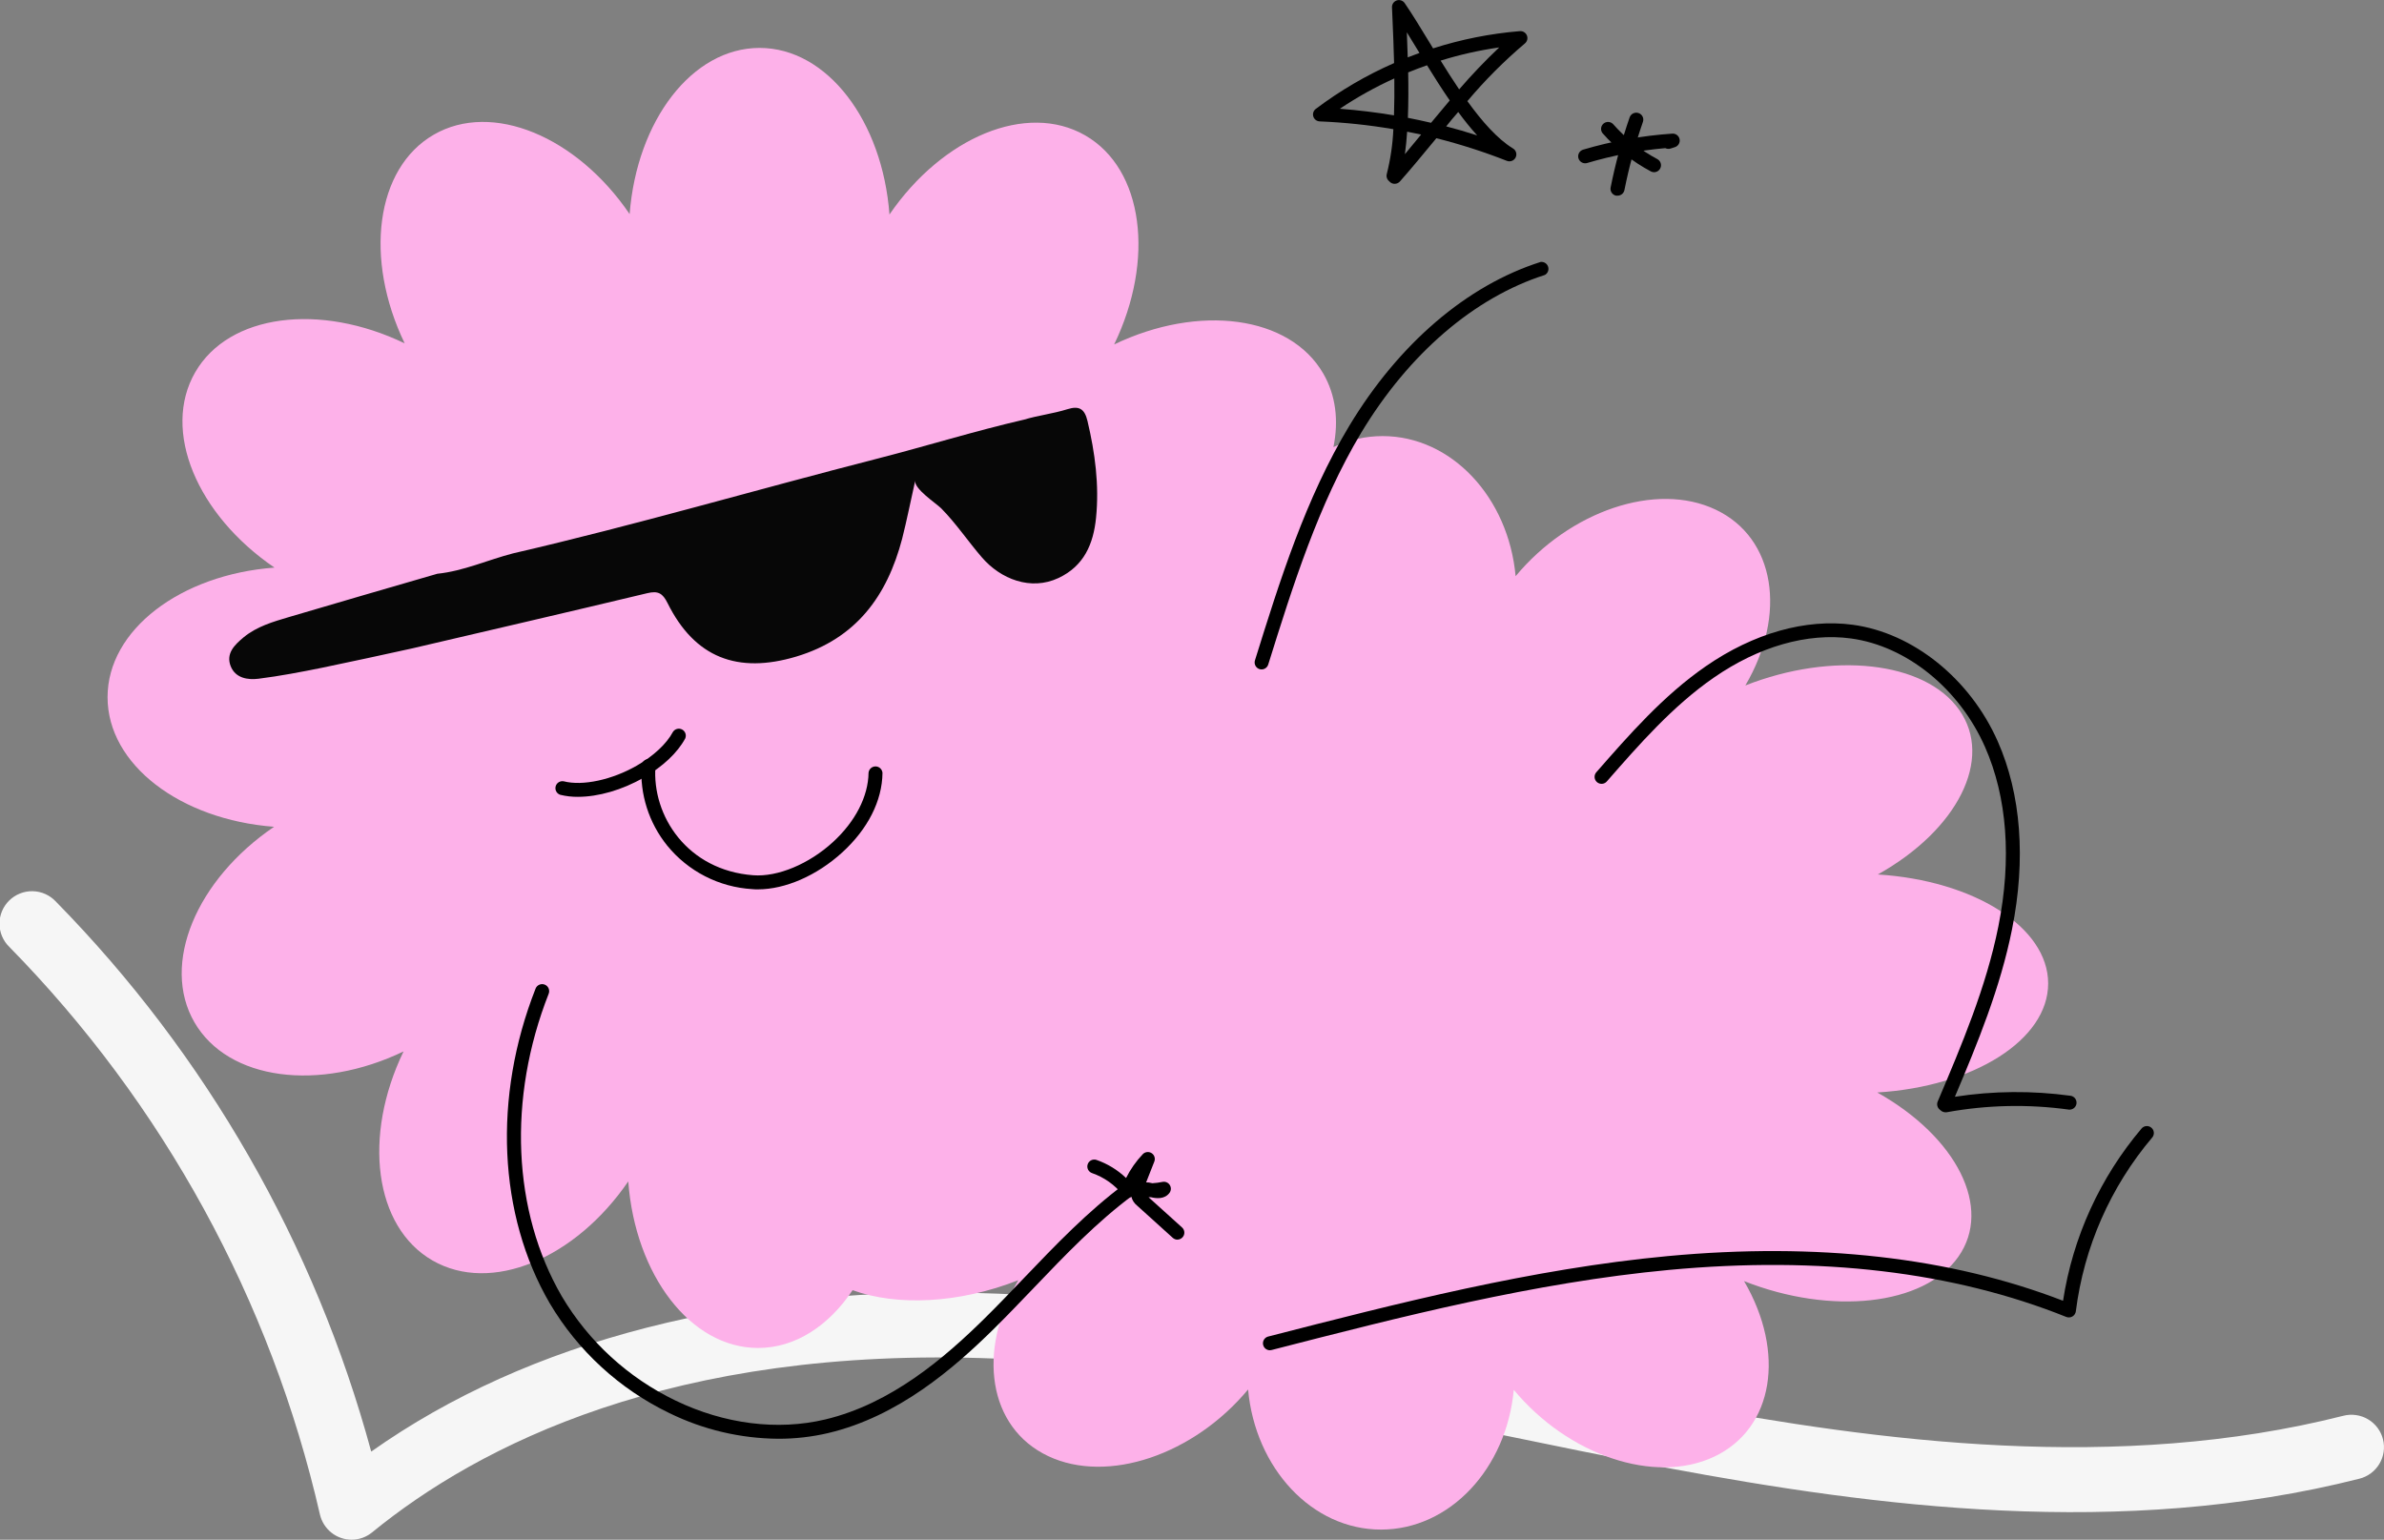 <svg width="401" height="259" viewBox="0 0 401 259" fill="none" xmlns="http://www.w3.org/2000/svg">
<rect x="0" y="0" width="401" height="259" fill="#808080" stroke="none"/>
<g clip-path="url(#clip0_315_3)">
<path d="M59.148 259.001C57.909 258.998 56.708 258.577 55.74 257.806C54.771 257.035 54.093 255.96 53.814 254.756C45.565 218.723 27.478 185.675 1.56 159.274C1.039 158.766 0.626 158.159 0.343 157.489C0.06 156.819 -0.086 156.099 -0.086 155.372C-0.086 154.645 0.059 153.925 0.341 153.255C0.623 152.584 1.037 151.977 1.557 151.468C2.077 150.959 2.694 150.559 3.372 150.292C4.049 150.024 4.773 149.894 5.501 149.909C6.23 149.925 6.948 150.085 7.613 150.381C8.279 150.677 8.878 151.103 9.377 151.633C34.709 177.438 52.98 209.302 62.441 244.174C75.679 234.815 91.24 227.823 108.776 223.331C126.868 218.695 146.726 216.768 167.841 217.611C197.132 218.778 226.157 224.768 254.223 230.537C263.413 232.431 272.911 234.391 282.25 236.136C316.322 242.528 356.264 247.759 394.176 238.146C394.872 237.969 395.597 237.931 396.308 238.034C397.019 238.137 397.703 238.378 398.321 238.745C398.939 239.111 399.478 239.596 399.908 240.17C400.339 240.745 400.651 241.398 400.828 242.093C401.005 242.789 401.044 243.512 400.941 244.222C400.838 244.932 400.596 245.614 400.228 246.231C399.861 246.847 399.376 247.386 398.8 247.815C398.225 248.244 397.57 248.556 396.873 248.733C356.887 258.874 315.473 253.484 280.214 246.878C270.782 245.105 261.234 243.139 252 241.235C224.364 235.542 195.786 229.673 167.395 228.528C113.001 226.359 80.385 243.228 62.59 257.762C61.619 258.558 60.404 258.995 59.148 259.001V259.001Z" fill="#F6F6F6"/>
<path d="M344.509 165.429C344.509 155.921 331.966 148.104 315.859 147.096C329.241 139.62 335.358 127.678 329.561 119.431C323.764 111.184 308.137 109.571 293.574 115.307C300.607 103.344 298.632 90.489 288.582 85.726C278.532 80.964 264.025 85.98 254.934 96.925C253.737 83.684 244.161 73.356 232.561 73.356C229.7 73.357 226.875 73.989 224.287 75.205C225.197 70.801 224.706 66.512 222.583 62.84C216.918 53.051 201.622 51.113 187.407 57.94C194.28 43.714 192.371 28.431 182.531 22.771C172.69 17.112 158.525 23.069 149.611 36.084C148.441 20.332 139.13 8.061 127.767 8.061C116.404 8.061 107.126 20.294 105.907 36.012C97.026 22.958 82.795 16.985 72.977 22.645C63.158 28.304 61.227 43.565 68.067 57.753C53.814 50.893 38.501 52.798 32.831 62.625C27.16 72.453 33.129 86.585 46.169 95.477C30.387 96.649 18.092 105.937 18.092 117.278C18.092 128.62 30.337 137.88 46.097 139.075C33.018 147.966 27.028 162.165 32.704 171.964C38.38 181.764 53.665 183.691 67.88 176.864C61.007 191.09 62.915 206.374 72.761 212.033C82.608 217.693 96.762 211.736 105.676 198.726C106.85 214.472 116.156 226.744 127.519 226.744C133.774 226.744 139.412 223.011 143.411 217.021C150.88 219.741 161.332 219.267 171.289 215.342C164.262 227.305 166.236 240.161 176.286 244.923C186.337 249.685 200.844 244.67 209.934 233.725C211.137 246.971 220.68 257.294 232.285 257.294C243.891 257.294 253.401 247.004 254.625 233.785C263.738 244.763 278.289 249.784 288.339 245.028C298.39 240.271 300.353 227.449 293.359 215.496C307.943 221.266 323.609 219.647 329.406 211.4C335.204 203.153 329.103 191.25 315.765 183.768C331.933 182.783 344.509 174.948 344.509 165.429Z" fill="#FDB1E9"/>
<path d="M40.994 107.191C43.2 105.38 45.909 104.593 48.573 103.805C56.891 101.333 65.231 98.939 73.561 96.511C77.973 96.059 82.033 94.187 86.286 93.086C106.839 88.341 127.072 82.4 147.514 77.164C155.75 75.056 163.952 72.501 172.232 70.591C174.62 69.87 177.146 69.589 179.54 68.835C181.587 68.19 182.447 68.835 182.922 70.817C184.19 76.179 184.913 81.574 184.361 87.091C183.92 91.495 182.342 95.206 178.045 97.226C173.368 99.428 168.31 97.397 165.182 93.785C162.854 91.099 160.769 87.977 158.282 85.478C157.471 84.674 153.654 82.174 153.951 80.82C153.141 84.41 152.528 87.542 151.745 90.62C149.219 100.249 144.023 107.406 133.95 110.439C124.071 113.396 116.85 110.632 112.294 101.46C111.456 99.775 110.689 99.346 108.874 99.781C95.702 102.936 82.508 105.986 69.324 109.069C64.294 110.17 59.274 111.271 54.232 112.311C50.669 113.033 47.062 113.721 43.476 114.172C41.656 114.398 39.615 114.068 38.815 112.091C37.938 109.927 39.471 108.458 40.994 107.191Z" fill="#070707"/>
<path d="M130.905 242.016C124.549 241.969 118.286 240.492 112.581 237.694C104.201 233.651 97.204 227.227 92.469 219.229C83.793 204.331 82.899 184.544 90.087 166.293C90.201 166.001 90.426 165.767 90.714 165.641C91.002 165.515 91.328 165.508 91.62 165.622C91.913 165.736 92.148 165.961 92.274 166.248C92.4 166.535 92.407 166.86 92.293 167.152C85.365 184.742 86.198 203.769 94.499 218.056C99.005 225.655 105.66 231.756 113.629 235.591C121.826 239.544 130.762 240.678 138.788 238.773C149.974 236.12 158.96 228.313 165.541 221.844C167.813 219.609 170.058 217.252 172.237 214.978C177.51 209.473 182.96 203.758 189.226 199.123C189.349 199.019 189.491 198.942 189.645 198.896C189.798 198.85 189.96 198.835 190.119 198.854C190.278 198.872 190.432 198.922 190.571 199.002C190.71 199.082 190.831 199.19 190.927 199.318C191.023 199.446 191.091 199.593 191.128 199.749C191.165 199.904 191.17 200.066 191.141 200.224C191.113 200.381 191.053 200.531 190.965 200.665C190.877 200.798 190.762 200.912 190.628 201C184.516 205.52 179.138 211.147 173.931 216.592C171.724 218.882 169.485 221.249 167.19 223.512C160.394 230.212 151.083 238.267 139.328 241.052C136.568 241.7 133.741 242.024 130.905 242.016V242.016Z" fill="black"/>
<path d="M198.059 208.526C197.767 208.524 197.487 208.416 197.27 208.223L191.257 202.789C190.787 202.418 190.453 201.901 190.308 201.319C190.067 201.441 189.791 201.475 189.527 201.416C189.264 201.357 189.029 201.208 188.863 200.994C187.519 199.307 185.723 198.036 183.684 197.328C183.39 197.225 183.148 197.011 183.012 196.731C182.875 196.452 182.855 196.13 182.956 195.836C183.006 195.691 183.084 195.557 183.186 195.442C183.288 195.327 183.412 195.234 183.55 195.167C183.689 195.1 183.839 195.061 183.992 195.052C184.146 195.043 184.3 195.064 184.445 195.115C186.299 195.76 187.992 196.797 189.409 198.154C190.143 196.689 191.089 195.34 192.217 194.151C192.404 193.954 192.655 193.828 192.925 193.794C193.196 193.761 193.469 193.822 193.699 193.968C193.929 194.113 194.101 194.334 194.186 194.593C194.271 194.851 194.263 195.131 194.164 195.384L192.785 198.891C193.09 198.884 193.395 198.921 193.69 199.001L193.822 199.034C194.399 199 194.972 198.925 195.538 198.809C195.771 198.761 196.013 198.786 196.232 198.879C196.451 198.973 196.636 199.131 196.762 199.332C196.889 199.532 196.951 199.766 196.943 200.003C196.934 200.239 196.854 200.468 196.713 200.659C195.88 201.76 194.506 201.606 193.591 201.385H193.188L198.825 206.472C199.001 206.631 199.125 206.84 199.18 207.07C199.235 207.301 199.219 207.543 199.134 207.764C199.048 207.985 198.898 208.175 198.702 208.309C198.506 208.443 198.274 208.515 198.036 208.515L198.059 208.526Z" fill="black"/>
<path d="M212.207 112.604C212.089 112.604 211.972 112.587 211.859 112.555C211.563 112.462 211.315 112.256 211.17 111.982C211.026 111.707 210.996 111.387 211.087 111.09C215.257 97.718 219.571 83.888 226.979 71.588C235.292 57.825 246.71 48.014 259.143 44.061C259.413 44.029 259.685 44.091 259.914 44.237C260.143 44.382 260.315 44.603 260.399 44.861C260.484 45.118 260.476 45.397 260.378 45.65C260.28 45.903 260.097 46.114 259.86 46.247C247.968 50.051 237.007 59.46 228.97 72.772C221.744 84.851 217.458 98.549 213.327 111.762C213.256 112.004 213.109 112.217 212.907 112.369C212.706 112.521 212.46 112.604 212.207 112.604V112.604Z" fill="black"/>
<path d="M213.602 227.129C213.317 227.128 213.042 227.023 212.829 226.834C212.616 226.646 212.479 226.386 212.443 226.104C212.407 225.822 212.475 225.536 212.635 225.3C212.794 225.065 213.034 224.895 213.31 224.823C235.109 219.224 257.653 213.426 280.523 211.29C305.659 208.945 328.016 211.472 347.013 218.805C348.658 208.099 353.24 198.057 360.252 189.791C360.458 189.569 360.742 189.436 361.044 189.418C361.347 189.4 361.644 189.5 361.875 189.696C362.106 189.892 362.252 190.17 362.282 190.47C362.313 190.771 362.226 191.072 362.039 191.311C354.999 199.619 350.527 209.788 349.165 220.583C349.141 220.761 349.077 220.931 348.978 221.08C348.879 221.23 348.747 221.355 348.592 221.445C348.437 221.536 348.264 221.59 348.085 221.604C347.906 221.618 347.726 221.591 347.559 221.525C328.59 213.911 306.139 211.252 280.766 213.613C258.078 215.733 235.628 221.497 213.917 227.08C213.814 227.108 213.709 227.125 213.602 227.129V227.129Z" fill="black"/>
<path d="M327.234 187.099C326.957 187.098 326.689 186.998 326.478 186.818L326.252 186.631C326.061 186.47 325.926 186.252 325.869 186.009C325.811 185.766 325.833 185.511 325.932 185.282C329.948 175.818 334.102 166.013 336.137 155.822C338.399 144.519 337.615 134.081 333.886 125.641C329.551 115.825 320.698 108.667 311.337 107.396C304.028 106.405 295.826 108.745 288.247 114.002C281.357 118.776 275.72 125.222 270.264 131.46C270.058 131.69 269.77 131.829 269.462 131.848C269.153 131.866 268.85 131.763 268.617 131.561C268.385 131.358 268.241 131.072 268.218 130.765C268.195 130.458 268.294 130.154 268.494 129.919C274.043 123.576 279.78 117.014 286.912 112.081C294.971 106.504 303.758 104.026 311.651 105.094C321.801 106.471 331.371 114.173 336.032 124.71C339.96 133.596 340.793 144.53 338.437 156.295C336.479 166.117 332.645 175.455 328.823 184.489C335.273 183.493 341.834 183.437 348.3 184.324C348.602 184.373 348.872 184.538 349.054 184.784C349.236 185.029 349.315 185.335 349.274 185.638C349.233 185.941 349.076 186.215 348.835 186.404C348.594 186.592 348.29 186.68 347.985 186.647C341.158 185.708 334.224 185.858 327.444 187.093C327.374 187.101 327.304 187.102 327.234 187.099V187.099Z" fill="black"/>
<path d="M127.493 149.6C127.162 149.6 126.842 149.6 126.522 149.561C123.757 149.397 121.057 148.659 118.593 147.395C116.13 146.132 113.957 144.37 112.213 142.222C109.143 138.411 107.608 133.593 107.911 128.712C107.951 128.417 108.103 128.148 108.335 127.96C108.567 127.773 108.862 127.681 109.16 127.702C109.458 127.724 109.736 127.858 109.939 128.077C110.141 128.297 110.252 128.585 110.249 128.883C109.632 137.245 115.616 146.396 126.698 147.227C130.797 147.541 136.075 145.344 140.108 141.644C143.864 138.209 146.043 133.964 146.093 130C146.116 129.704 146.252 129.427 146.472 129.227C146.692 129.027 146.98 128.917 147.278 128.92C147.576 128.924 147.861 129.04 148.076 129.246C148.291 129.451 148.42 129.731 148.437 130.028C148.382 134.707 145.982 139.442 141.691 143.368C137.399 147.293 132.076 149.6 127.493 149.6Z" fill="black"/>
<path d="M97.209 134.037C96.211 134.047 95.216 133.932 94.247 133.696C93.96 133.606 93.718 133.41 93.572 133.147C93.426 132.884 93.386 132.576 93.461 132.285C93.536 131.994 93.72 131.743 93.975 131.583C94.23 131.424 94.537 131.368 94.832 131.428C98.009 132.243 102.946 131.18 107.116 128.785C109.912 127.178 112.13 125.113 113.183 123.125C113.341 122.874 113.589 122.691 113.877 122.614C114.164 122.537 114.47 122.572 114.733 122.712C114.995 122.852 115.195 123.086 115.292 123.367C115.388 123.648 115.374 123.955 115.252 124.227C113.956 126.627 111.474 128.961 108.263 130.806C104.672 132.887 100.612 134.037 97.209 134.037Z" fill="black"/>
<path d="M234.575 30.919C234.289 30.919 234.014 30.813 233.803 30.622C233.751 30.579 233.705 30.531 233.665 30.478C233.484 30.336 233.35 30.143 233.28 29.925C233.209 29.706 233.205 29.472 233.267 29.251C233.888 26.787 234.258 24.268 234.371 21.73C230.273 21.028 226.135 20.591 221.982 20.42C221.739 20.411 221.506 20.328 221.313 20.181C221.121 20.034 220.979 19.832 220.906 19.601C220.834 19.37 220.836 19.122 220.911 18.892C220.986 18.662 221.131 18.461 221.325 18.317C225.398 15.244 229.817 12.657 234.492 10.609C234.426 7.895 234.315 5.324 234.222 3.182L234.139 1.206C234.134 0.956 234.209 0.711 234.353 0.507C234.498 0.303 234.704 0.151 234.942 0.072C235.18 -0.006 235.436 -0.006 235.674 0.072C235.912 0.15 236.118 0.303 236.263 0.507C237.509 2.318 238.888 4.581 240.345 6.976L241.051 8.137C245.793 6.618 250.693 5.645 255.657 5.236C255.905 5.218 256.153 5.279 256.364 5.41C256.575 5.541 256.739 5.736 256.832 5.966C256.925 6.196 256.943 6.45 256.883 6.691C256.822 6.931 256.687 7.147 256.496 7.306C253.002 10.263 249.765 13.51 246.82 17.012C249.275 20.414 251.873 23.371 254.477 24.962C254.733 25.111 254.923 25.352 255.009 25.635C255.094 25.919 255.068 26.224 254.936 26.489C254.804 26.755 254.576 26.96 254.299 27.064C254.021 27.168 253.714 27.162 253.44 27.049C249.579 25.53 245.625 24.262 241.602 23.25L241.398 23.497C239.357 25.97 237.432 28.304 235.474 30.523C235.361 30.649 235.222 30.75 235.067 30.818C234.912 30.886 234.744 30.921 234.575 30.919V30.919ZM236.687 22.154C236.599 23.47 236.478 24.742 236.312 25.931C237.211 24.863 238.116 23.773 239.043 22.628C238.259 22.474 237.476 22.308 236.687 22.154V22.154ZM243.257 21.257C245.007 21.712 246.743 22.218 248.464 22.776C247.337 21.519 246.275 20.205 245.281 18.84C244.575 19.638 243.902 20.448 243.257 21.257ZM236.814 19.82C238.116 20.073 239.414 20.352 240.709 20.657C241.746 19.401 242.794 18.141 243.853 16.896C242.518 14.959 241.238 12.938 240.03 10.978C238.966 11.352 237.906 11.754 236.864 12.178C236.914 14.694 236.908 17.298 236.814 19.82ZM225.402 18.3C228.446 18.532 231.471 18.899 234.475 19.401C234.547 17.364 234.553 15.261 234.531 13.191C231.353 14.633 228.3 16.332 225.402 18.273V18.3ZM242.319 10.196C243.318 11.804 244.36 13.444 245.436 15.036C247.559 12.569 249.809 10.213 252.176 7.978C248.837 8.453 245.54 9.195 242.319 10.196V10.196ZM236.638 5.434C236.693 6.777 236.748 8.187 236.787 9.651C237.443 9.392 238.1 9.15 238.761 8.908L238.32 8.187C237.741 7.24 237.189 6.315 236.638 5.434Z" fill="black"/>
<path d="M272.068 32.912C271.991 32.92 271.913 32.92 271.836 32.912C271.531 32.851 271.263 32.672 271.091 32.414C270.918 32.156 270.855 31.84 270.915 31.536C271.713 27.536 272.781 23.594 274.114 19.738C274.218 19.445 274.433 19.206 274.713 19.071C274.993 18.936 275.315 18.916 275.609 19.017C275.902 19.112 276.145 19.32 276.285 19.595C276.425 19.87 276.449 20.188 276.354 20.481C275.054 24.236 274.013 28.075 273.237 31.971C273.183 32.239 273.036 32.481 272.823 32.653C272.609 32.825 272.342 32.916 272.068 32.912V32.912Z" fill="black"/>
<path d="M266.623 27.467C266.342 27.465 266.07 27.363 265.858 27.178C265.646 26.994 265.507 26.739 265.467 26.461C265.427 26.183 265.488 25.9 265.64 25.663C265.791 25.427 266.023 25.252 266.292 25.171C271.17 23.729 276.192 22.826 281.268 22.479C281.556 22.454 281.843 22.537 282.073 22.711C282.304 22.884 282.462 23.137 282.517 23.42C282.571 23.703 282.519 23.997 282.37 24.244C282.221 24.491 281.986 24.674 281.709 24.758L281.003 24.984C280.708 25.079 280.388 25.056 280.11 24.918C275.659 25.309 271.259 26.147 266.976 27.417C266.862 27.451 266.743 27.468 266.623 27.467V27.467Z" fill="black"/>
<path d="M278.223 28.969C278.03 28.967 277.841 28.918 277.671 28.826C274.598 27.192 271.847 25.015 269.552 22.401C269.369 22.165 269.284 21.869 269.312 21.573C269.34 21.276 269.481 21.001 269.705 20.804C269.929 20.608 270.22 20.503 270.518 20.512C270.816 20.521 271.1 20.644 271.311 20.854C273.423 23.256 275.952 25.259 278.775 26.767C279.003 26.891 279.184 27.088 279.288 27.326C279.393 27.563 279.415 27.829 279.352 28.081C279.289 28.333 279.144 28.557 278.939 28.718C278.735 28.878 278.483 28.967 278.223 28.969V28.969Z" fill="black"/>
</g>
<defs>
<clipPath id="clip0_315_3">
<rect width="401" height="259" fill="white"/>
</clipPath>
</defs>
</svg>
